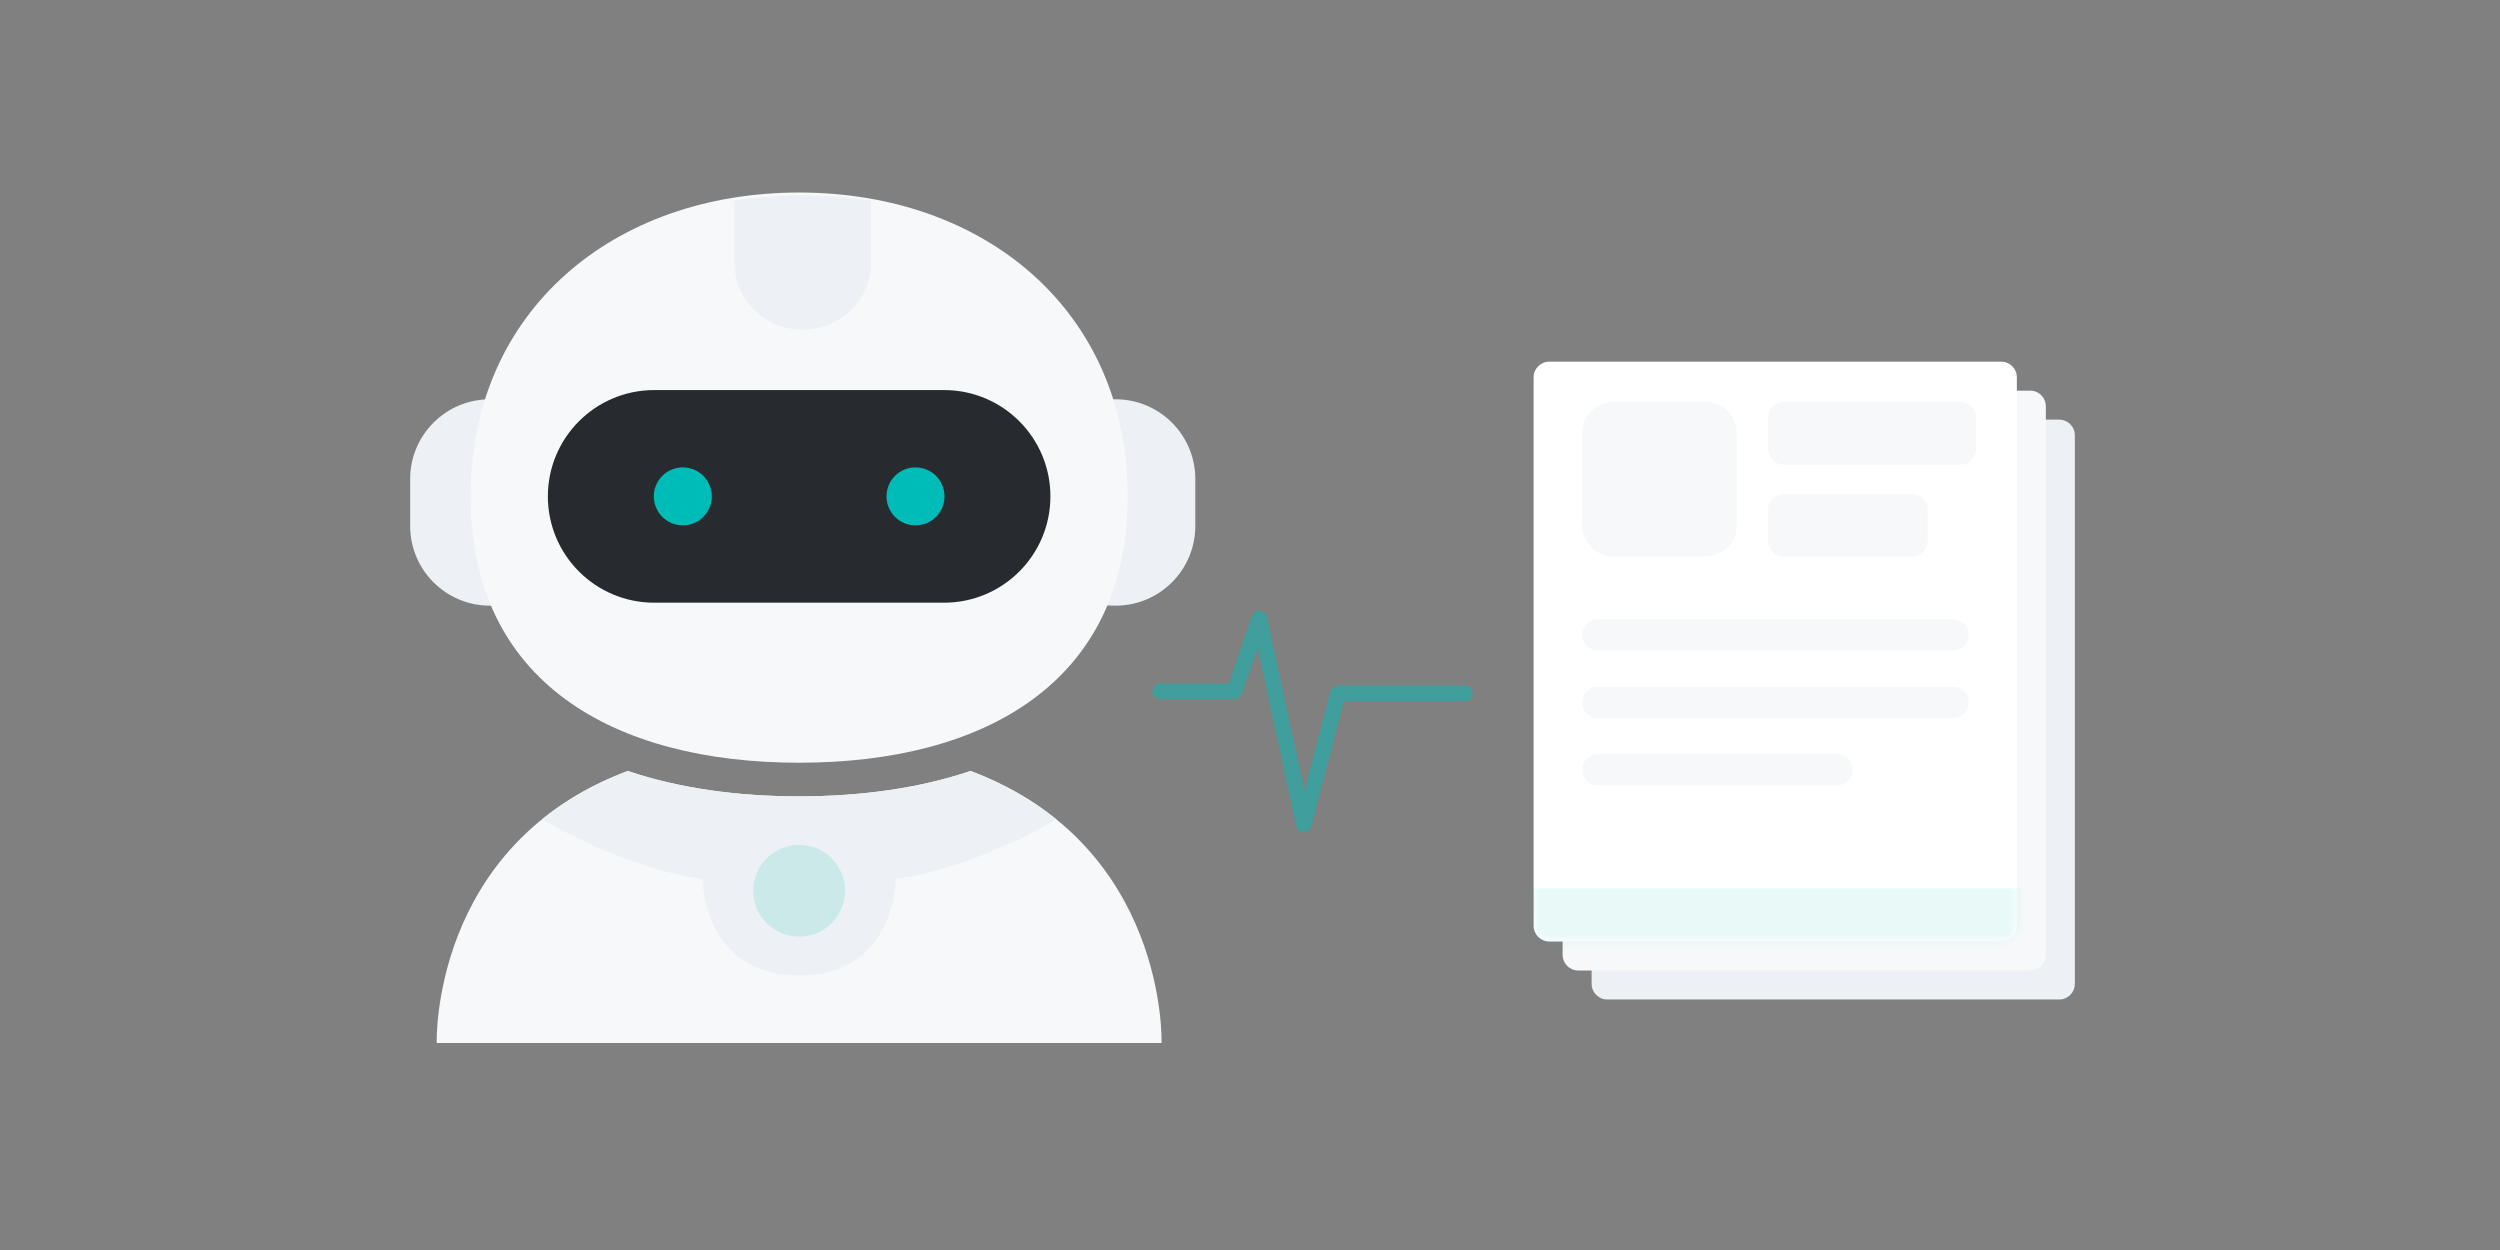 <svg xmlns="http://www.w3.org/2000/svg" viewBox="0 0 320 160" width="320" height="160" preserveAspectRatio="xMidYMid slice" style="width: 100%; height: 100%; transform: translate3d(0px, 0px, 0px);"><rect x="0" y="0" width="320" height="160" fill="#808080" stroke="none"/><defs><clipPath id="__lottie_element_348"><rect width="320" height="160" x="0" y="0"></rect></clipPath><mask id="__lottie_element_353"><path fill="#ffffff" clip-rule="nonzero" d=" M37.671,40.33 C37.671,40.33 95.522,40.33 95.522,40.33 C96.626,40.33 97.522,39.435 97.522,38.33 C97.522,38.33 97.522,-31.892 97.522,-31.892 C97.522,-32.997 96.626,-33.892 95.522,-33.892 C95.522,-33.892 37.671,-33.892 37.671,-33.892 C36.566,-33.892 35.671,-32.997 35.671,-31.892 C35.671,-31.892 35.671,38.33 35.671,38.33 C35.671,39.435 36.566,40.33 37.671,40.33" fill-opacity="1"></path></mask></defs><g clip-path="url(#__lottie_element_348)"><g transform="matrix(1,0,0,1,52.25,24.393)" opacity="1" style="display: block;"><g opacity="1" transform="matrix(1,0,0,1,50.04,91.699)"><path fill="rgb(246,248,249)" fill-opacity="1" d=" M21.941,-17.409 C15.437,-15.216 7.996,-14.159 0,-14.159 C-7.996,-14.159 -15.437,-15.216 -21.941,-17.409 C-47.205,-7.923 -46.389,17.409 -46.389,17.409 C-46.389,17.409 0,17.409 0,17.409 C0,17.409 46.388,17.409 46.388,17.409 C46.388,17.409 47.205,-7.923 21.941,-17.409z"></path></g><g opacity="1" transform="matrix(1,0,0,1,50.04,87.37)"><path fill="rgb(237,240,244)" fill-opacity="1" d=" M12.37,0.709 C22.261,-0.527 32.911,-6.88 32.921,-6.887 C29.959,-9.287 26.348,-11.425 21.941,-13.079 C15.437,-10.886 7.996,-9.829 0.001,-9.829 C-7.995,-9.829 -15.437,-10.886 -21.941,-13.079 C-26.347,-11.425 -29.959,-9.287 -32.921,-6.887 C-32.91,-6.88 -22.261,-0.527 -12.37,0.709 C-12.37,0.709 -12.37,13.079 0.001,13.079 C12.371,13.079 12.37,0.709 12.37,0.709z"></path></g><g opacity="1" transform="matrix(1,0,0,1,50.04,89.626)"><path fill="rgb(204,233,234)" fill-opacity="1" d=" M5.876,0 C5.876,3.245 3.246,5.876 0.001,5.876 C-3.245,5.876 -5.876,3.245 -5.876,0 C-5.876,-3.245 -3.245,-5.876 0.001,-5.876 C3.246,-5.876 5.876,-3.245 5.876,0z"></path></g><g opacity="1" transform="matrix(1,0,0,1,10.55,39.924)"><path fill="rgb(237,240,244)" fill-opacity="1" d=" M0.094,13.208 C0.094,13.208 -0.094,13.208 -0.094,13.208 C-5.731,13.208 -10.3,8.64 -10.3,3.003 C-10.3,3.003 -10.3,-3.003 -10.3,-3.003 C-10.3,-8.639 -5.731,-13.208 -0.094,-13.208 C-0.094,-13.208 0.094,-13.208 0.094,-13.208 C5.73,-13.208 10.3,-8.639 10.3,-3.003 C10.3,-3.003 10.3,3.003 10.3,3.003 C10.3,8.64 5.73,13.208 0.094,13.208z"></path></g><g opacity="1" transform="matrix(1,0,0,1,90.45,39.924)"><path fill="rgb(237,240,244)" fill-opacity="1" d=" M-0.094,13.208 C-0.094,13.208 0.094,13.208 0.094,13.208 C5.731,13.208 10.3,8.64 10.3,3.003 C10.3,3.003 10.3,-3.003 10.3,-3.003 C10.3,-8.639 5.731,-13.208 0.094,-13.208 C0.094,-13.208 -0.094,-13.208 -0.094,-13.208 C-5.73,-13.208 -10.3,-8.639 -10.3,-3.003 C-10.3,-3.003 -10.3,3.003 -10.3,3.003 C-10.3,8.64 -5.73,13.208 -0.094,13.208z"></path></g><g opacity="1" transform="matrix(1,0,0,1,50.04,36.743)"><path fill="rgb(246,248,249)" fill-opacity="1" d=" M42.059,2.4 C42.059,26.181 23.723,36.492 0,36.492 C-23.723,36.492 -42.059,26.181 -42.059,2.4 C-42.059,-21.381 -23.723,-36.492 0,-36.492 C23.723,-36.492 42.059,-21.381 42.059,2.4z"></path></g><g opacity="1" transform="matrix(1,0,0,1,50.04,39.144)"><path fill="rgb(39,43,48)" fill-opacity="1" d=" M18.556,13.607 C18.556,13.607 -18.555,13.607 -18.555,13.607 C-26.07,13.607 -32.163,7.515 -32.163,0 C-32.163,-7.515 -26.07,-13.607 -18.555,-13.607 C-18.555,-13.607 18.556,-13.607 18.556,-13.607 C26.071,-13.607 32.163,-7.515 32.163,0 C32.163,7.515 26.071,13.607 18.556,13.607z"></path></g><g opacity="1" transform="matrix(1,0,0,1,50.5,9.208)"><path fill="rgb(237,240,244)" fill-opacity="1" d=" M8.74,-7.902 C5.93,-8.363 3.009,-8.601 0.001,-8.601 C-3.007,-8.601 -5.929,-8.363 -8.74,-7.902 C-8.74,-7.902 -8.74,0 -8.74,0 C-8.74,4.75 -4.826,8.601 0.001,8.601 C4.827,8.601 8.74,4.75 8.74,0 C8.74,0 8.74,-7.902 8.74,-7.902z"></path></g></g><g transform="matrix(1,0,0,1,81.937,59.576)" opacity="1" style="display: block;"><g opacity="1" transform="matrix(1,0,0,1,5.461,3.961)"><path fill="rgb(0,188,184)" fill-opacity="1" d=" M3.711,0 C3.711,2.05 2.05,3.711 0,3.711 C-2.049,3.711 -3.711,2.05 -3.711,0 C-3.711,-2.049 -2.049,-3.711 0,-3.711 C2.05,-3.711 3.711,-2.049 3.711,0z"></path></g><g opacity="1" transform="matrix(1,0,0,1,35.246,3.961)"><path fill="rgb(0,188,184)" fill-opacity="1" d=" M-3.711,0 C-3.711,2.05 -2.049,3.711 0,3.711 C2.05,3.711 3.711,2.05 3.711,0 C3.711,-2.049 2.05,-3.711 0,-3.711 C-2.049,-3.711 -3.711,-2.049 -3.711,0z"></path></g></g><g transform="matrix(1,0,0,1,203.728,53.713)" opacity="1" style="display: none;"><g opacity="1" transform="matrix(1,0,0,1,30.925,37.111)"><path fill="rgb(237,240,244)" fill-opacity="1" d=" M-28.926,37.111 C-28.926,37.111 28.926,37.111 28.926,37.111 C30.03,37.111 30.926,36.215 30.926,35.111 C30.926,35.111 30.926,-35.111 30.926,-35.111 C30.926,-36.216 30.03,-37.111 28.926,-37.111 C28.926,-37.111 -28.926,-37.111 -28.926,-37.111 C-30.03,-37.111 -30.926,-36.216 -30.926,-35.111 C-30.926,-35.111 -30.926,35.111 -30.926,35.111 C-30.926,36.215 -30.03,37.111 -28.926,37.111z"></path></g></g><g transform="matrix(1,0,0,1,203.477,53.463)" opacity="1" style="display: block;"><g opacity="1" transform="matrix(1,0,0,1,31.176,37.361)"><path fill="rgb(237,240,244)" fill-opacity="1" d=" M-28.926,37.111 C-28.926,37.111 28.926,37.111 28.926,37.111 C30.03,37.111 30.926,36.215 30.926,35.111 C30.926,35.111 30.926,-35.111 30.926,-35.111 C30.926,-36.216 30.03,-37.111 28.926,-37.111 C28.926,-37.111 -28.926,-37.111 -28.926,-37.111 C-30.03,-37.111 -30.926,-36.216 -30.926,-35.111 C-30.926,-35.111 -30.926,35.111 -30.926,35.111 C-30.926,36.215 -30.03,37.111 -28.926,37.111z"></path></g></g><g transform="matrix(1,0,0,1,199.766,49.752)" opacity="1" style="display: block;"><g opacity="1" transform="matrix(1,0,0,1,31.176,37.361)"><path fill="rgb(246,248,249)" fill-opacity="1" d=" M-28.926,37.111 C-28.926,37.111 28.926,37.111 28.926,37.111 C30.03,37.111 30.926,36.215 30.926,35.111 C30.926,35.111 30.926,-35.111 30.926,-35.111 C30.926,-36.215 30.03,-37.111 28.926,-37.111 C28.926,-37.111 -28.926,-37.111 -28.926,-37.111 C-30.03,-37.111 -30.926,-36.215 -30.926,-35.111 C-30.926,-35.111 -30.926,35.111 -30.926,35.111 C-30.926,36.215 -30.03,37.111 -28.926,37.111z"></path></g><g opacity="1" transform="matrix(1,0,0,1,16.356,15.296)"><path fill="rgb(237,240,244)" fill-opacity="1" d=" M5.897,9.896 C5.897,9.896 -5.897,9.896 -5.897,9.896 C-8.106,9.896 -9.897,8.105 -9.897,5.896 C-9.897,5.896 -9.897,-5.896 -9.897,-5.896 C-9.897,-8.105 -8.106,-9.896 -5.897,-9.896 C-5.897,-9.896 5.897,-9.896 5.897,-9.896 C8.106,-9.896 9.897,-8.105 9.897,-5.896 C9.897,-5.896 9.897,5.896 9.897,5.896 C9.897,8.105 8.106,9.896 5.897,9.896z"></path></g><g opacity="1" transform="matrix(1,0,0,1,31.201,35.233)"><path fill="rgb(237,240,244)" fill-opacity="1" d=" M22.741,2 C22.741,2 -22.741,2 -22.741,2 C-23.846,2 -24.741,1.104 -24.741,0 C-24.741,-1.104 -23.846,-2 -22.741,-2 C-22.741,-2 22.741,-2 22.741,-2 C23.845,-2 24.741,-1.104 24.741,0 C24.741,1.104 23.845,2 22.741,2z"></path></g><g opacity="1" transform="matrix(1,0,0,1,43.571,9.42)"><path fill="rgb(237,240,244)" fill-opacity="1" d=" M11.299,4.021 C11.299,4.021 -11.299,4.021 -11.299,4.021 C-12.403,4.021 -13.299,3.126 -13.299,2.021 C-13.299,2.021 -13.299,-2.02 -13.299,-2.02 C-13.299,-3.124 -12.403,-4.021 -11.299,-4.021 C-11.299,-4.021 11.299,-4.021 11.299,-4.021 C12.403,-4.021 13.299,-3.124 13.299,-2.02 C13.299,-2.02 13.299,2.021 13.299,2.021 C13.299,3.126 12.403,4.021 11.299,4.021z"></path></g><g opacity="1" transform="matrix(1,0,0,1,40.478,21.172)"><path fill="rgb(237,240,244)" fill-opacity="1" d=" M8.206,4.021 C8.206,4.021 -8.206,4.021 -8.206,4.021 C-9.311,4.021 -10.206,3.125 -10.206,2.021 C-10.206,2.021 -10.206,-2.02 -10.206,-2.02 C-10.206,-3.124 -9.311,-4.021 -8.206,-4.021 C-8.206,-4.021 8.206,-4.021 8.206,-4.021 C9.31,-4.021 10.206,-3.124 10.206,-2.02 C10.206,-2.02 10.206,2.021 10.206,2.021 C10.206,3.125 9.31,4.021 8.206,4.021z"></path></g><g opacity="1" transform="matrix(1,0,0,1,31.201,43.865)"><path fill="rgb(237,240,244)" fill-opacity="1" d=" M22.741,2 C22.741,2 -22.741,2 -22.741,2 C-23.846,2 -24.741,1.104 -24.741,0 C-24.741,-1.104 -23.846,-2 -22.741,-2 C-22.741,-2 22.741,-2 22.741,-2 C23.845,-2 24.741,-1.104 24.741,0 C24.741,1.104 23.845,2 22.741,2z"></path></g><g opacity="1" transform="matrix(1,0,0,1,23.778,52.496)"><path fill="rgb(237,240,244)" fill-opacity="1" d=" M15.319,2 C15.319,2 -15.319,2 -15.319,2 C-16.423,2 -17.319,1.104 -17.319,0 C-17.319,-1.104 -16.423,-2 -15.319,-2 C-15.319,-2 15.319,-2 15.319,-2 C16.423,-2 17.319,-1.104 17.319,0 C17.319,1.104 16.423,2 15.319,2z"></path></g></g><g transform="matrix(1,0,0,1,196.055,46.041)" opacity="1" style="display: block;"><g opacity="1" transform="matrix(1,0,0,1,31.175,37.361)"><path fill="rgb(255,255,255)" fill-opacity="1" d=" M-28.926,37.111 C-28.926,37.111 28.926,37.111 28.926,37.111 C30.03,37.111 30.926,36.215 30.926,35.111 C30.926,35.111 30.926,-35.111 30.926,-35.111 C30.926,-36.215 30.03,-37.111 28.926,-37.111 C28.926,-37.111 -28.926,-37.111 -28.926,-37.111 C-30.03,-37.111 -30.926,-36.215 -30.926,-35.111 C-30.926,-35.111 -30.926,35.111 -30.926,35.111 C-30.926,36.215 -30.03,37.111 -28.926,37.111z"></path></g><g opacity="1" transform="matrix(1,0,0,1,16.356,15.296)"><path fill="rgb(246,248,249)" fill-opacity="1" d=" M5.896,9.896 C5.896,9.896 -5.896,9.896 -5.896,9.896 C-8.105,9.896 -9.896,8.105 -9.896,5.896 C-9.896,5.896 -9.896,-5.896 -9.896,-5.896 C-9.896,-8.105 -8.105,-9.896 -5.896,-9.896 C-5.896,-9.896 5.896,-9.896 5.896,-9.896 C8.106,-9.896 9.896,-8.105 9.896,-5.896 C9.896,-5.896 9.896,5.896 9.896,5.896 C9.896,8.105 8.106,9.896 5.896,9.896z"></path></g><g opacity="1" transform="matrix(1,0,0,1,31.201,35.233)"><path fill="rgb(246,248,249)" fill-opacity="1" d=" M22.741,2 C22.741,2 -22.741,2 -22.741,2 C-23.846,2 -24.741,1.104 -24.741,0 C-24.741,-1.104 -23.846,-2 -22.741,-2 C-22.741,-2 22.741,-2 22.741,-2 C23.845,-2 24.741,-1.104 24.741,0 C24.741,1.104 23.845,2 22.741,2z"></path></g><g opacity="1" transform="matrix(1,0,0,1,43.571,9.42)"><path fill="rgb(246,248,249)" fill-opacity="1" d=" M11.299,4.021 C11.299,4.021 -11.299,4.021 -11.299,4.021 C-12.403,4.021 -13.299,3.125 -13.299,2.021 C-13.299,2.021 -13.299,-2.02 -13.299,-2.02 C-13.299,-3.124 -12.403,-4.021 -11.299,-4.021 C-11.299,-4.021 11.299,-4.021 11.299,-4.021 C12.403,-4.021 13.299,-3.124 13.299,-2.02 C13.299,-2.02 13.299,2.021 13.299,2.021 C13.299,3.125 12.403,4.021 11.299,4.021z"></path></g><g opacity="1" transform="matrix(1,0,0,1,40.478,21.172)"><path fill="rgb(246,248,249)" fill-opacity="1" d=" M8.206,4.021 C8.206,4.021 -8.206,4.021 -8.206,4.021 C-9.311,4.021 -10.206,3.125 -10.206,2.021 C-10.206,2.021 -10.206,-2.02 -10.206,-2.02 C-10.206,-3.125 -9.311,-4.021 -8.206,-4.021 C-8.206,-4.021 8.206,-4.021 8.206,-4.021 C9.31,-4.021 10.206,-3.125 10.206,-2.02 C10.206,-2.02 10.206,2.021 10.206,2.021 C10.206,3.125 9.31,4.021 8.206,4.021z"></path></g><g opacity="1" transform="matrix(1,0,0,1,31.201,43.865)"><path fill="rgb(246,248,249)" fill-opacity="1" d=" M22.741,2 C22.741,2 -22.741,2 -22.741,2 C-23.846,2 -24.741,1.104 -24.741,0 C-24.741,-1.104 -23.846,-2 -22.741,-2 C-22.741,-2 22.741,-2 22.741,-2 C23.845,-2 24.741,-1.104 24.741,0 C24.741,1.104 23.845,2 22.741,2z"></path></g><g opacity="1" transform="matrix(1,0,0,1,23.778,52.496)"><path fill="rgb(246,248,249)" fill-opacity="1" d=" M15.319,2 C15.319,2 -15.319,2 -15.319,2 C-16.423,2 -17.319,1.104 -17.319,0 C-17.319,-1.104 -16.423,-2 -15.319,-2 C-15.319,-2 15.319,-2 15.319,-2 C16.423,-2 17.319,-1.104 17.319,0 C17.319,1.104 16.423,2 15.319,2z"></path></g></g><g mask="url(#__lottie_element_353)" transform="matrix(1,0,0,1,160.625,80.125)" opacity="0.3" style="display: block;"><g opacity="0.3" transform="matrix(1,0,0,0.2,68.408,44.162)"><path fill="rgb(0,189,184)" fill-opacity="1" d=" M49.014,-52.905 C49.014,-52.905 49.014,52.905 49.014,52.905 C49.014,52.905 -49.014,52.905 -49.014,52.905 C-49.014,52.905 -49.014,-52.905 -49.014,-52.905 C-49.014,-52.905 49.014,-52.905 49.014,-52.905z"></path><path stroke-linecap="butt" stroke-linejoin="miter" fill-opacity="0" stroke-miterlimit="4" stroke="rgb(149,154,161)" stroke-opacity="1" stroke-width="0" d=" M49.014,-52.905 C49.014,-52.905 49.014,52.905 49.014,52.905 C49.014,52.905 -49.014,52.905 -49.014,52.905 C-49.014,52.905 -49.014,-52.905 -49.014,-52.905 C-49.014,-52.905 49.014,-52.905 49.014,-52.905z"></path></g></g><g transform="matrix(1,0,0,1,160,80)" opacity="1" style="display: block;"><g opacity="1" transform="matrix(1,0,0,1,0,0)"><path stroke-linecap="round" stroke-linejoin="round" fill-opacity="0" stroke="rgb(0,189,184)" stroke-opacity="0.5" stroke-width="2" d=" M-11.5,8.5 C-11.5,8.5 -2,8.5 -2,8.5 C-2,8.5 1.188,-0.812 1.188,-0.812 C1.188,-0.812 6.875,25.5 6.875,25.5 C6.875,25.5 11.25,8.75 11.25,8.75 C11.25,8.75 27.5,8.75 27.5,8.75"></path></g></g></g></svg>
